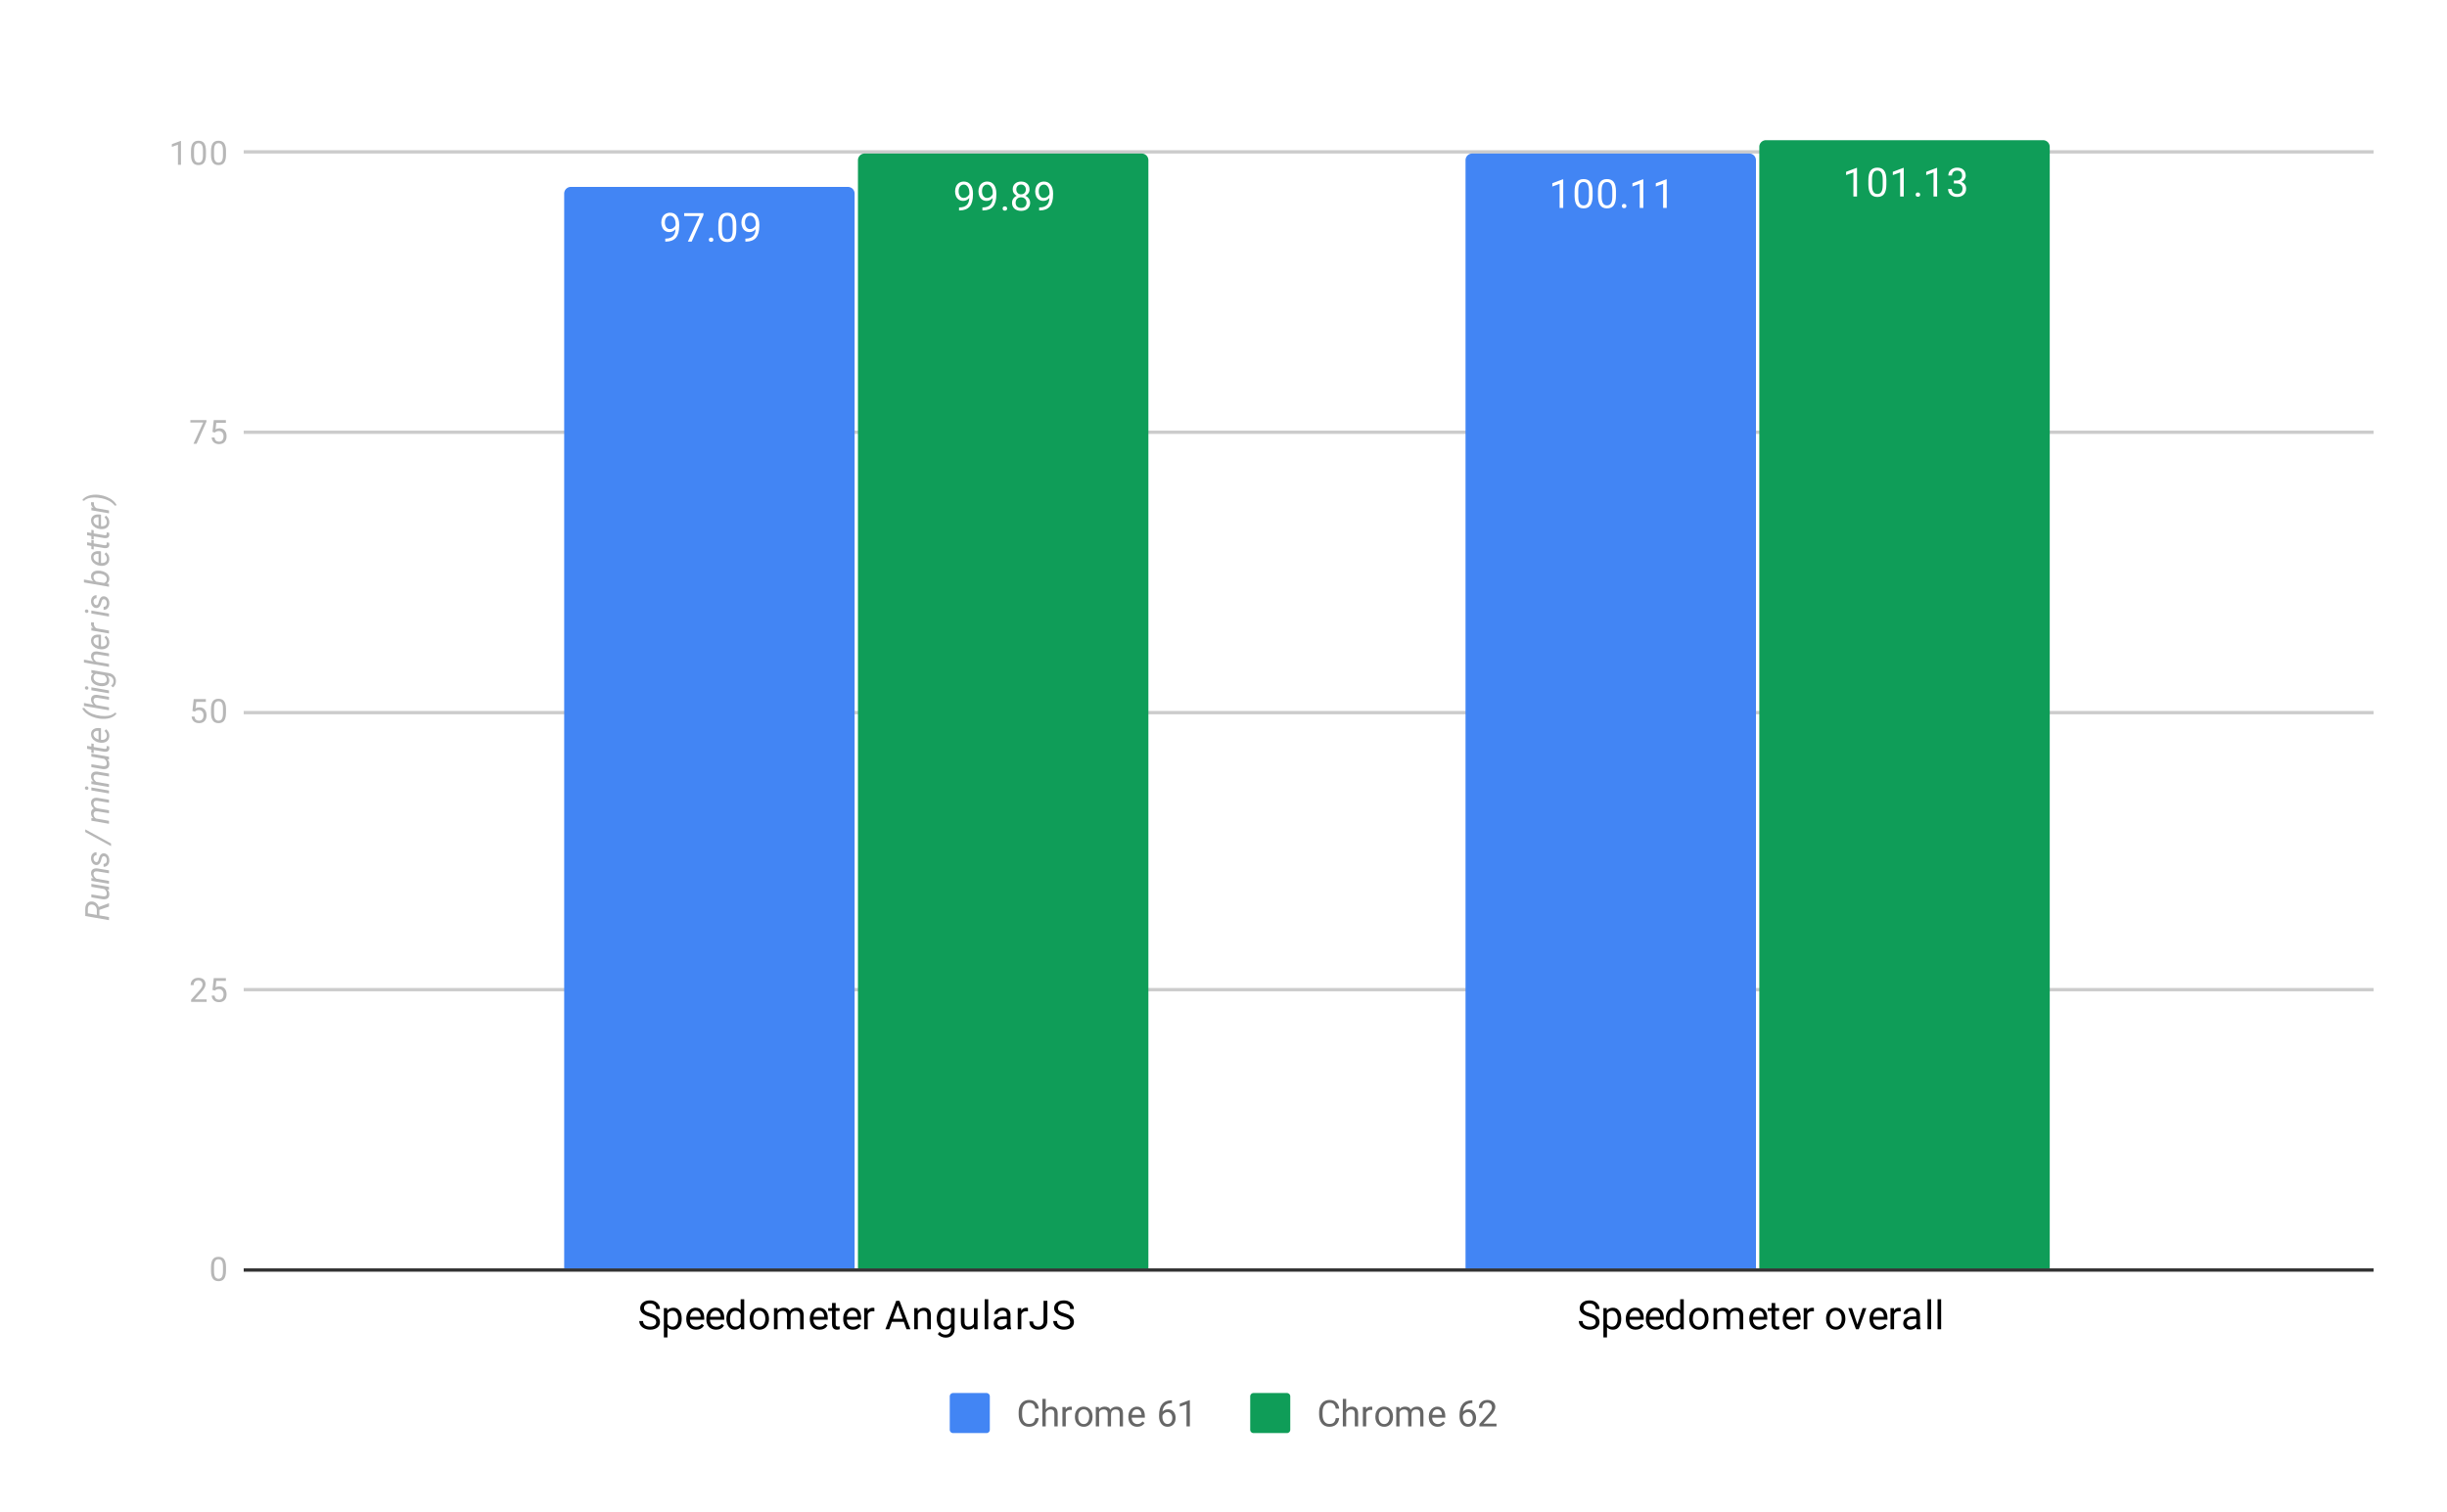 <svg fill="none" height="453" stroke-linecap="square" stroke-miterlimit="10" width="733" xmlns="http://www.w3.org/2000/svg" xmlns:xlink="http://www.w3.org/1999/xlink"><clipPath id="a"><path d="m73.65 29.15h636.7v351.1h-636.7z"/></clipPath><path d="m0 0h733v453h-733z" fill="#fff"/><path d="m73.5 380.5h637" stroke="#333" stroke-linecap="butt"/><path d="m73.5 296.5h637m-637-83h637m-637-84h637m-637-84h637" stroke="#ccc" stroke-linecap="butt"/><path clip-path="url(#a)" d="m256 380h-87v-322a2 2 0 0 1 2-2h83a2 2 0 0 1 2 2z"/><path clip-path="url(#a)" d="m256 380h-87v-322a2 2 0 0 1 2-2h83a2 2 0 0 1 2 2z" fill="#4285f4"/><path clip-path="url(#a)" d="m526 380h-87v-332a2 2 0 0 1 2-2h83a2 2 0 0 1 2 2z"/><path clip-path="url(#a)" d="m526 380h-87v-332a2 2 0 0 1 2-2h83a2 2 0 0 1 2 2z" fill="#4285f4"/><path clip-path="url(#a)" d="m344 380h-87v-332a2 2 0 0 1 2-2h83a2 2 0 0 1 2 2z"/><path clip-path="url(#a)" d="m344 380h-87v-332a2 2 0 0 1 2-2h83a2 2 0 0 1 2 2z" fill="#0f9d58"/><path clip-path="url(#a)" d="m614 380h-87v-336a2 2 0 0 1 2-2h83a2 2 0 0 1 2 2z"/><path clip-path="url(#a)" d="m614 380h-87v-336a2 2 0 0 1 2-2h83a2 2 0 0 1 2 2z" fill="#0f9d58"/><path d="m202.36 68.64q-.329.406-.813.656-.469.234-1.031.234-.735 0-1.282-.36-.547-.359-.843-1.015-.297-.672-.297-1.469 0-.843.312-1.531.328-.687.922-1.047.61-.375 1.406-.375 1.266 0 1.985.953.734.953.734 2.578v.313q0 2.5-.984 3.64-.985 1.141-2.969 1.172h-.219v-.906h.235q1.343-.031 2.062-.703.719-.672.781-2.14zm-1.673 0q.547 0 1-.329.47-.343.688-.828v-.437q0-1.063-.469-1.735-.469-.672-1.172-.672-.718 0-1.156.547-.422.547-.422 1.453 0 .875.406 1.438.422.562 1.125.562zm10.032-4.172-3.531 7.921h-1.141l3.516-7.64h-4.61v-.89h5.766zm1.625 7.359q0-.281.156-.469.172-.187.5-.187.344 0 .516.187.172.188.172.469 0 .266-.172.453-.172.172-.516.172-.328 0-.5-.172-.156-.187-.156-.453zm8.219-3.078q0 1.906-.657 2.844-.64.921-2.031.921-1.36 0-2.016-.906-.656-.906-.687-2.719v-1.437q0-1.89.64-2.797.657-.922 2.047-.922 1.375 0 2.032.89.656.876.672 2.72zm-1.094-1.485q0-1.375-.39-2-.376-.64-1.22-.64-.828 0-1.218.64-.375.625-.375 1.922v1.735q0 1.375.39 2.047.406.656 1.219.656.797 0 1.188-.625.39-.625.406-1.953zm6.89 1.375q-.328.407-.812.657-.469.234-1.031.234-.735 0-1.282-.36-.547-.359-.843-1.015-.297-.672-.297-1.469 0-.843.312-1.531.328-.687.922-1.047.61-.375 1.406-.375 1.266 0 1.985.953.734.953.734 2.578v.313q0 2.5-.984 3.64-.985 1.141-2.969 1.172h-.219v-.906h.235q1.343-.031 2.062-.703.719-.672.781-2.14zm-1.672 0q.547 0 1-.328.47-.343.688-.828v-.437q0-1.063-.469-1.735-.469-.672-1.172-.672-.718 0-1.156.547-.422.547-.422 1.453 0 .875.406 1.438.422.562 1.125.562z" stroke="#4285f4" stroke-linecap="round" stroke-linejoin="round" stroke-width="3"/><path d="m202.36 68.64q-.329.406-.813.656-.469.234-1.031.234-.735 0-1.282-.36-.547-.359-.843-1.015-.297-.672-.297-1.469 0-.843.312-1.531.328-.687.922-1.047.61-.375 1.406-.375 1.266 0 1.985.953.734.953.734 2.578v.313q0 2.5-.984 3.64-.985 1.141-2.969 1.172h-.219v-.906h.235q1.343-.031 2.062-.703.719-.672.781-2.14zm-1.673 0q.547 0 1-.329.47-.343.688-.828v-.437q0-1.063-.469-1.735-.469-.672-1.172-.672-.718 0-1.156.547-.422.547-.422 1.453 0 .875.406 1.438.422.562 1.125.562zm10.032-4.172-3.531 7.921h-1.141l3.516-7.64h-4.61v-.89h5.766zm1.625 7.359q0-.281.156-.469.172-.187.5-.187.344 0 .516.187.172.188.172.469 0 .266-.172.453-.172.172-.516.172-.328 0-.5-.172-.156-.187-.156-.453zm8.219-3.078q0 1.906-.657 2.844-.64.921-2.031.921-1.36 0-2.016-.906-.656-.906-.687-2.719v-1.437q0-1.89.64-2.797.657-.922 2.047-.922 1.375 0 2.032.89.656.876.672 2.72zm-1.094-1.485q0-1.375-.39-2-.376-.64-1.22-.64-.828 0-1.218.64-.375.625-.375 1.922v1.735q0 1.375.39 2.047.406.656 1.219.656.797 0 1.188-.625.39-.625.406-1.953zm6.89 1.375q-.328.407-.812.657-.469.234-1.031.234-.735 0-1.282-.36-.547-.359-.843-1.015-.297-.672-.297-1.469 0-.843.312-1.531.328-.687.922-1.047.61-.375 1.406-.375 1.266 0 1.985.953.734.953.734 2.578v.313q0 2.5-.984 3.64-.985 1.141-2.969 1.172h-.219v-.906h.235q1.343-.031 2.062-.703.719-.672.781-2.14zm-1.672 0q.547 0 1-.328.47-.343.688-.828v-.437q0-1.063-.469-1.735-.469-.672-1.172-.672-.718 0-1.156.547-.422.547-.422 1.453 0 .875.406 1.438.422.562 1.125.562z" fill="#fff"/><path d="m468.266 62.302h-1.079v-7.219l-2.187.797v-.984l3.11-1.172h.156zm8.796-3.64q0 1.906-.656 2.843-.64.922-2.031.922-1.36 0-2.016-.906-.656-.907-.687-2.72v-1.437q0-1.89.64-2.796.657-.922 2.047-.922 1.375 0 2.032.89.656.875.671 2.72v1.405zm-1.093-1.485q0-1.375-.39-2-.376-.64-1.22-.64-.828 0-1.218.64-.375.625-.375 1.922v1.734q0 1.375.39 2.047.406.656 1.219.656.797 0 1.188-.625.39-.625.406-1.953zm8.094 1.484q0 1.907-.657 2.844-.64.922-2.031.922-1.36 0-2.016-.906-.656-.907-.687-2.72v-1.437q0-1.89.64-2.796.657-.922 2.047-.922 1.375 0 2.032.89.656.875.671 2.72v1.405zm-1.094-1.484q0-1.375-.39-2-.376-.64-1.22-.64-.828 0-1.218.64-.375.625-.375 1.922v1.734q0 1.375.39 2.047.406.656 1.219.656.797 0 1.188-.625.39-.625.406-1.953zm2.875 4.562q0-.28.156-.468.172-.188.5-.188.344 0 .516.188.171.187.171.468 0 .266-.171.454-.172.171-.516.171-.328 0-.5-.171-.156-.188-.156-.454zm6.422.563h-1.079v-7.219l-2.187.797v-.984l3.11-1.172h.156zm7 0h-1.079v-7.219l-2.187.797v-.984l3.11-1.172h.156z" stroke="#4285f4" stroke-linecap="round" stroke-linejoin="round" stroke-width="3"/><path d="m468.266 62.302h-1.079v-7.219l-2.187.797v-.984l3.11-1.172h.156zm8.796-3.64q0 1.906-.656 2.843-.64.922-2.031.922-1.36 0-2.016-.906-.656-.907-.687-2.72v-1.437q0-1.89.64-2.796.657-.922 2.047-.922 1.375 0 2.032.89.656.875.671 2.72v1.405zm-1.093-1.485q0-1.375-.39-2-.376-.64-1.22-.64-.828 0-1.218.64-.375.625-.375 1.922v1.734q0 1.375.39 2.047.406.656 1.219.656.797 0 1.188-.625.39-.625.406-1.953zm8.094 1.484q0 1.907-.657 2.844-.64.922-2.031.922-1.36 0-2.016-.906-.656-.907-.687-2.72v-1.437q0-1.89.64-2.796.657-.922 2.047-.922 1.375 0 2.032.89.656.875.671 2.72v1.405zm-1.094-1.484q0-1.375-.39-2-.376-.64-1.22-.64-.828 0-1.218.64-.375.625-.375 1.922v1.734q0 1.375.39 2.047.406.656 1.219.656.797 0 1.188-.625.39-.625.406-1.953zm2.875 4.562q0-.28.156-.468.172-.188.5-.188.344 0 .516.188.171.187.171.468 0 .266-.171.454-.172.171-.516.171-.328 0-.5-.171-.156-.188-.156-.454zm6.422.563h-1.079v-7.219l-2.187.797v-.984l3.11-1.172h.156zm7 0h-1.079v-7.219l-2.187.797v-.984l3.11-1.172h.156z" fill="#fff"/><path d="m290.36 59.298q-.329.406-.813.656-.469.235-1.031.235-.735 0-1.282-.36-.546-.359-.843-1.015-.297-.672-.297-1.469 0-.844.312-1.531.328-.688.922-1.047.61-.375 1.406-.375 1.266 0 1.985.953.734.953.734 2.578v.313q0 2.5-.984 3.64-.985 1.141-2.969 1.172h-.219v-.906h.235q1.343-.031 2.062-.703.719-.672.781-2.14zm-1.673 0q.547 0 1-.328.47-.344.688-.828v-.438q0-1.062-.469-1.734-.469-.672-1.172-.672-.718 0-1.156.547-.422.547-.422 1.453 0 .875.406 1.438.422.562 1.125.562zm8.672 0q-.328.406-.812.656-.469.235-1.031.235-.735 0-1.282-.36-.546-.359-.843-1.015-.297-.672-.297-1.469 0-.844.312-1.531.328-.688.922-1.047.61-.375 1.406-.375 1.266 0 1.985.953.734.953.734 2.578v.313q0 2.5-.984 3.64-.985 1.141-2.969 1.172h-.219v-.906h.235q1.343-.031 2.062-.703.719-.672.781-2.14zm-1.671 0q.546 0 1-.328.468-.344.687-.828v-.438q0-1.062-.469-1.734-.469-.672-1.172-.672-.718 0-1.156.547-.422.547-.422 1.453 0 .875.406 1.438.422.562 1.125.562zm4.656 3.188q0-.282.156-.469.172-.188.5-.188.344 0 .516.188.171.187.171.469 0 .265-.171.453-.172.172-.516.172-.328 0-.5-.172-.156-.188-.156-.453zm8.047-5.75q0 .64-.344 1.14-.344.5-.906.782.656.28 1.046.843.391.547.391 1.25 0 1.094-.75 1.766-.734.656-1.953.656-1.234 0-1.984-.656-.735-.672-.735-1.766 0-.703.375-1.25.375-.562 1.047-.843-.562-.282-.89-.782-.329-.5-.329-1.14 0-1.078.688-1.703.687-.641 1.828-.641 1.125 0 1.813.64.703.626.703 1.704zm-.891 3.984q0-.719-.453-1.156-.453-.453-1.188-.453-.734 0-1.187.453-.438.437-.438 1.172 0 .718.438 1.14.437.407 1.203.407.75 0 1.188-.422.437-.422.437-1.14zm-1.625-5.437q-.64 0-1.047.406-.39.39-.39 1.078 0 .64.39 1.047.39.406 1.031.406.657 0 1.047-.406.39-.406.39-1.047 0-.656-.405-1.063-.407-.421-1.016-.421zm8.484 4.015q-.328.406-.812.656-.469.235-1.031.235-.735 0-1.282-.36-.546-.359-.843-1.015-.297-.672-.297-1.469 0-.844.312-1.531.328-.688.922-1.047.61-.375 1.406-.375 1.266 0 1.985.953.734.953.734 2.578v.313q0 2.5-.984 3.64-.985 1.141-2.969 1.172h-.219v-.906h.235q1.343-.031 2.062-.703.719-.672.781-2.14zm-1.671 0q.546 0 1-.328.468-.344.687-.828v-.438q0-1.062-.469-1.734-.469-.672-1.172-.672-.718 0-1.156.547-.422.547-.422 1.453 0 .875.406 1.438.422.562 1.125.562z" stroke="#0f9d58" stroke-linecap="round" stroke-linejoin="round" stroke-width="3"/><path d="m290.36 59.298q-.329.406-.813.656-.469.235-1.031.235-.735 0-1.282-.36-.546-.359-.843-1.015-.297-.672-.297-1.469 0-.844.312-1.531.328-.688.922-1.047.61-.375 1.406-.375 1.266 0 1.985.953.734.953.734 2.578v.313q0 2.5-.984 3.64-.985 1.141-2.969 1.172h-.219v-.906h.235q1.343-.031 2.062-.703.719-.672.781-2.14zm-1.673 0q.547 0 1-.328.47-.344.688-.828v-.438q0-1.062-.469-1.734-.469-.672-1.172-.672-.718 0-1.156.547-.422.547-.422 1.453 0 .875.406 1.438.422.562 1.125.562zm8.672 0q-.328.406-.812.656-.469.235-1.031.235-.735 0-1.282-.36-.546-.359-.843-1.015-.297-.672-.297-1.469 0-.844.312-1.531.328-.688.922-1.047.61-.375 1.406-.375 1.266 0 1.985.953.734.953.734 2.578v.313q0 2.5-.984 3.64-.985 1.141-2.969 1.172h-.219v-.906h.235q1.343-.031 2.062-.703.719-.672.781-2.14zm-1.671 0q.546 0 1-.328.468-.344.687-.828v-.438q0-1.062-.469-1.734-.469-.672-1.172-.672-.718 0-1.156.547-.422.547-.422 1.453 0 .875.406 1.438.422.562 1.125.562zm4.656 3.188q0-.282.156-.469.172-.188.5-.188.344 0 .516.188.171.187.171.469 0 .265-.171.453-.172.172-.516.172-.328 0-.5-.172-.156-.188-.156-.453zm8.047-5.75q0 .64-.344 1.14-.344.5-.906.782.656.28 1.046.843.391.547.391 1.25 0 1.094-.75 1.766-.734.656-1.953.656-1.234 0-1.984-.656-.735-.672-.735-1.766 0-.703.375-1.25.375-.562 1.047-.843-.562-.282-.89-.782-.329-.5-.329-1.14 0-1.078.688-1.703.687-.641 1.828-.641 1.125 0 1.813.64.703.626.703 1.704zm-.891 3.984q0-.719-.453-1.156-.453-.453-1.188-.453-.734 0-1.187.453-.438.437-.438 1.172 0 .718.438 1.14.437.407 1.203.407.75 0 1.188-.422.437-.422.437-1.14zm-1.625-5.437q-.64 0-1.047.406-.39.39-.39 1.078 0 .64.39 1.047.39.406 1.031.406.657 0 1.047-.406.39-.406.39-1.047 0-.656-.405-1.063-.407-.421-1.016-.421zm8.484 4.015q-.328.406-.812.656-.469.235-1.031.235-.735 0-1.282-.36-.546-.359-.843-1.015-.297-.672-.297-1.469 0-.844.312-1.531.328-.688.922-1.047.61-.375 1.406-.375 1.266 0 1.985.953.734.953.734 2.578v.313q0 2.5-.984 3.64-.985 1.141-2.969 1.172h-.219v-.906h.235q1.343-.031 2.062-.703.719-.672.781-2.14zm-1.671 0q.546 0 1-.328.468-.344.687-.828v-.438q0-1.062-.469-1.734-.469-.672-1.172-.672-.718 0-1.156.547-.422.547-.422 1.453 0 .875.406 1.438.422.562 1.125.562z" fill="#fff"/><path d="m556.266 58.88h-1.078v-7.22l-2.188.798v-.985l3.11-1.171h.156zm8.797-3.641q0 1.906-.657 2.844-.64.922-2.031.922-1.36 0-2.016-.907-.656-.906-.687-2.718v-1.438q0-1.89.64-2.797.657-.922 2.047-.922 1.375 0 2.032.891.656.875.672 2.719zm-1.094-1.484q0-1.375-.39-2-.376-.641-1.22-.641-.828 0-1.218.64-.375.626-.375 1.923v1.734q0 1.375.39 2.047.407.656 1.219.656.797 0 1.188-.625.39-.625.406-1.953zm6.297 5.125h-1.078v-7.22l-2.188.798v-.985l3.11-1.171h.156zm3.578-.563q0-.281.156-.469.172-.187.5-.187.344 0 .516.187.172.188.172.47 0 .265-.172.452-.172.172-.516.172-.328 0-.5-.172-.156-.187-.156-.453zm6.422.563h-1.078v-7.22l-2.188.798v-.985l3.11-1.171h.156zm5.015-4.797h.813q.781-.016 1.218-.406.438-.391.438-1.063 0-1.5-1.5-1.5-.703 0-1.125.406-.406.407-.406 1.063h-1.094q0-1.016.734-1.688.75-.672 1.891-.672 1.203 0 1.89.641.688.64.688 1.781 0 .563-.36 1.078-.359.516-.984.782.703.218 1.078.734.391.516.391 1.266 0 1.14-.75 1.828-.75.672-1.953.672-1.188 0-1.953-.657-.75-.656-.75-1.718h1.094q0 .672.437 1.078.438.406 1.188.406.78 0 1.187-.406.422-.422.422-1.188 0-.734-.453-1.125-.453-.406-1.328-.422h-.813z" stroke="#0f9d58" stroke-linecap="round" stroke-linejoin="round" stroke-width="3"/><path d="m556.266 58.88h-1.078v-7.22l-2.188.798v-.985l3.11-1.171h.156zm8.797-3.641q0 1.906-.657 2.844-.64.922-2.031.922-1.36 0-2.016-.907-.656-.906-.687-2.718v-1.438q0-1.89.64-2.797.657-.922 2.047-.922 1.375 0 2.032.891.656.875.672 2.719zm-1.094-1.484q0-1.375-.39-2-.376-.641-1.22-.641-.828 0-1.218.64-.375.626-.375 1.923v1.734q0 1.375.39 2.047.407.656 1.219.656.797 0 1.188-.625.39-.625.406-1.953zm6.297 5.125h-1.078v-7.22l-2.188.798v-.985l3.11-1.171h.156zm3.578-.563q0-.281.156-.469.172-.187.5-.187.344 0 .516.187.172.188.172.47 0 .265-.172.452-.172.172-.516.172-.328 0-.5-.172-.156-.187-.156-.453zm6.422.563h-1.078v-7.22l-2.188.798v-.985l3.11-1.171h.156zm5.015-4.797h.813q.781-.016 1.218-.406.438-.391.438-1.063 0-1.5-1.5-1.5-.703 0-1.125.406-.406.407-.406 1.063h-1.094q0-1.016.734-1.688.75-.672 1.891-.672 1.203 0 1.89.641.688.64.688 1.781 0 .563-.36 1.078-.359.516-.984.782.703.218 1.078.734.391.516.391 1.266 0 1.14-.75 1.828-.75.672-1.953.672-1.188 0-1.953-.657-.75-.656-.75-1.718h1.094q0 .672.437 1.078.438.406 1.188.406.78 0 1.187-.406.422-.422.422-1.188 0-.734-.453-1.125-.453-.406-1.328-.422h-.813z" fill="#fff"/><path d="m29.775 272.606v1.64l2.875.5v.923l-7.11-1.235v-2.14q.016-1.125.579-1.703.547-.594 1.515-.5.672.062 1.188.5.5.421.765 1.14l3-1.11.063.017v.968zm-.766 1.5v-1.344q0-.703-.375-1.187-.375-.484-1-.563-.609-.078-.953.25-.344.313-.36.97l-.015 1.405 2.703.47zm3.125-7.656q.641.61.61 1.578-.016.75-.532 1.125-.53.36-1.437.266l-3.406-.578v-.875l3.422.562q.218.031.421.016.36-.031.563-.203.188-.188.203-.532.031-.937-.766-1.453l-3.843-.672v-.875l5.281.907v.843zm-4.765-3.406.656.125q-.781-.703-.75-1.625.016-.735.516-1.094.5-.36 1.39-.266l3.469.578v.875l-3.484-.578q-.235-.03-.438 0-.687.078-.703.797-.016.797.86 1.406l3.765.657v.875l-5.281-.906zm3.843-6.516q-.546-.078-.765.594l-.266.922q-.406 1.156-1.328 1.125-.703-.031-1.14-.625-.454-.61-.438-1.438 0-.797.469-1.297.453-.5 1.187-.484l-.015.89q-.391-.015-.641.25-.25.25-.266.688 0 .453.235.781.218.313.578.36.453.062.656-.563l.125-.437q.234-.906.61-1.281.374-.391.937-.36.5.031.86.328.359.281.562.781.187.485.172 1.032 0 .844-.485 1.39-.484.547-1.234.516v-.875q.438 0 .719-.281.265-.281.265-.781 0-.485-.203-.829-.219-.359-.594-.406zm2.047-3.828v.797l-7.718-4.219v-.797zm-5.89-7.64.578.109q-.703-.672-.672-1.61 0-.5.219-.843.218-.36.625-.485-.875-.75-.844-1.75.016-.797.531-1.172.5-.375 1.375-.28l3.469.577v.89l-3.484-.577q-.25-.032-.47 0-.655.093-.671.86-.016.483.297.89.312.39.812.5l3.516.593v.891l-3.484-.578q-.532-.078-.829.156-.296.235-.296.703-.032.828.75 1.313l3.859.672v.89l-5.281-.922v-.828zm5.281-8.22v.876l-5.281-.907v-.89l5.281.922zm-7.219-.734q0-.219.14-.36.141-.155.376-.155.234 0 .39.156.141.14.157.375 0 .219-.14.375-.142.14-.376.14-.234-.015-.375-.156-.156-.14-.172-.375zm1.938-2.062.656.125q-.781-.703-.75-1.625.016-.735.516-1.094.5-.36 1.39-.266l3.469.578v.875l-3.484-.578q-.235-.03-.438 0-.687.078-.703.797-.016.797.86 1.406l3.765.657v.875l-5.281-.907zm4.765-6.594q.641.61.61 1.578-.016.75-.532 1.125-.53.36-1.437.266l-3.406-.578v-.875l3.422.562q.218.031.421.016.36-.032.563-.203.188-.188.203-.532.031-.937-.766-1.453l-3.843-.672v-.875l5.281.907v.843zm-6.047-3.984 1.282.218v-.953l.703.125v.953l3.281.547q.125.016.234 0 .375-.031.375-.406 0-.156-.046-.438l.734.079q.094.312.094.64-.016.531-.39.797-.376.25-1.017.203l-3.265-.547v.938l-.703-.125v-.922l-1.282-.234zm6.657-2.954q-.016.985-.719 1.547-.719.547-1.813.47l-.218-.032q-.782-.078-1.422-.453-.656-.39-.985-.938-.328-.562-.312-1.203.016-.812.547-1.266.515-.468 1.406-.515.313-.016.64.015l.391.063v3.453q.72.078 1.235-.234.5-.328.515-.985.016-.78-.703-1.437l.438-.516q.468.344.75.875.265.516.25 1.156zm-4.735-.562q-.015.547.375.953.375.406 1.141.656v-2.578l-.078-.015q-.61-.079-1.016.203-.406.265-.422.781zm1.782-4.656q-1.141-.157-2.204-.594-1.078-.438-1.828-1.063-.75-.64-1.14-1.421l.61-.141q.577.781 1.5 1.328.905.547 2.187.844 1.265.297 2.484.281 1.016 0 1.781-.25.766-.266 1.219-.766l.547.22q-.563.827-1.672 1.265-1.11.422-2.547.375-.469 0-.89-.063zm-1.782-4.14q-.75-.704-.734-1.61.016-.735.516-1.094.5-.36 1.39-.266l3.469.578v.875l-3.484-.578q-.235-.03-.438 0-.687.078-.703.797-.016.813.86 1.406l3.765.657v.875l-7.5-1.297v-.89l2.86.546zm4.641-4.313v.875l-5.281-.907v-.89zm-7.219-.735q0-.219.14-.36.141-.155.376-.155.234 0 .39.156.141.14.157.375 0 .219-.14.375-.142.14-.376.14-.234-.015-.375-.156-.156-.14-.172-.375zm4.563-.562q-.86-.125-1.5-.469t-.938-.844q-.312-.515-.297-1.11.032-.905.703-1.374l-.593-.188v-.812l5.172.89q1.015.141 1.609.829.61.671.578 1.656 0 .547-.25 1.047-.234.484-.672.765l-.531-.5q.703-.484.719-1.265.031-.64-.344-1.078-.375-.438-1.063-.579l-.468-.093q.656.64.625 1.515-.016.485-.266.86-.25.36-.719.562-.484.188-1.062.219-.297 0-.703-.031zm.5-.86q.703.016 1.093-.234.375-.266.391-.781.031-.797-.766-1.36l-2.437-.422q-.719.297-.75 1.063-.016.719.594 1.188.61.453 1.64.53zm-2.485-6.53q-.75-.704-.734-1.61.016-.735.516-1.094.5-.36 1.39-.266l3.469.578v.875l-3.484-.578q-.235-.03-.438 0-.687.078-.703.797-.016.813.86 1.406l3.765.657v.875l-7.5-1.297v-.89l2.86.546zm4.735-5.642q-.016.985-.719 1.547-.719.547-1.813.47l-.218-.032q-.782-.078-1.422-.453-.656-.39-.985-.938-.328-.562-.312-1.203.016-.812.547-1.266.515-.468 1.406-.515.313-.016.64.015l.391.063v3.453q.72.078 1.235-.234.5-.328.515-.985.016-.78-.703-1.437l.438-.516q.468.344.75.875.265.516.25 1.156zm-4.735-.562q-.015.547.375.953.375.406 1.141.656v-2.578l-.078-.015q-.61-.079-1.016.203-.406.265-.422.781zm.157-5.438-.032.422q0 .844.766 1.328l3.75.657v.875l-5.281-.907v-.859l.61.125q-.735-.562-.72-1.312 0-.172.078-.422zm4.484-2.671v.875l-5.281-.907v-.89zm-7.219-.735q0-.219.14-.36.141-.155.376-.155.234 0 .39.156.141.14.157.375 0 .219-.14.375-.142.14-.376.14-.234-.015-.375-.156-.156-.14-.172-.375zm5.781-3.578q-.546-.078-.765.594l-.266.922q-.406 1.156-1.328 1.125-.703-.032-1.14-.625-.454-.61-.438-1.438 0-.797.469-1.297.453-.5 1.187-.484l-.015.89q-.391-.015-.641.25-.25.25-.266.688 0 .453.235.781.218.313.578.36.453.062.656-.563l.125-.437q.234-.907.61-1.282.374-.39.937-.359.5.031.86.328.359.281.562.781.187.485.172 1.032 0 .843-.485 1.39-.484.547-1.234.516v-.875q.438 0 .719-.281.265-.282.265-.782 0-.484-.203-.828-.219-.359-.594-.406zm-1.187-8.531q.813.11 1.469.453.64.344.968.844.313.484.297 1.093-.03.954-.718 1.422l.609.172v.813l-7.5-1.297v-.89l2.797.53q-.703-.625-.672-1.53.016-.766.563-1.188.53-.438 1.484-.453.312 0 .61.03h.093zm-.5.844q-.719-.016-1.094.25-.375.25-.406.765-.016.828.828 1.406l2.313.391q.796-.297.812-1.094.031-.53-.297-.906-.328-.39-.906-.594-.594-.203-1.25-.218zm3.219-4.329q-.016.985-.719 1.547-.719.547-1.813.47l-.218-.032q-.782-.078-1.422-.453-.656-.39-.985-.938-.328-.562-.312-1.203.016-.812.547-1.266.515-.468 1.406-.515.313-.016.64.015l.391.063v3.453q.72.078 1.235-.234.5-.328.515-.985.016-.78-.703-1.437l.438-.516q.468.344.75.875.265.516.25 1.156zm-4.735-.562q-.015.547.375.953.375.406 1.141.656v-2.578l-.078-.015q-.61-.079-1.016.203-.406.265-.422.781zm-1.922-4.484 1.282.218v-.953l.703.125v.953l3.281.547q.125.016.234 0 .375-.031.375-.406 0-.156-.046-.438l.734.079q.094.312.094.64-.016.531-.39.797-.376.25-1.017.203l-3.265-.547v.938l-.703-.125v-.922l-1.282-.234zm0-3 1.282.218v-.953l.703.125v.953l3.281.547q.125.016.234 0 .375-.031.375-.406 0-.156-.046-.438l.734.079q.094.312.094.64-.016.531-.39.797-.376.25-1.017.203l-3.265-.547v.938l-.703-.125v-.922l-1.282-.234zm6.657-2.954q-.016.985-.719 1.547-.719.547-1.813.47l-.218-.032q-.782-.078-1.422-.453-.656-.39-.985-.938-.328-.562-.312-1.203.016-.812.547-1.266.515-.468 1.406-.515.313-.016.64.015l.391.063v3.453q.72.078 1.235-.234.5-.328.515-.985.016-.78-.703-1.437l.438-.516q.468.344.75.875.265.516.25 1.156zm-4.735-.562q-.015.547.375.953.375.406 1.141.656v-2.578l-.078-.015q-.61-.079-1.016.203-.406.265-.422.781zm.157-5.438-.032.422q0 .844.766 1.328l3.75.657v.875l-5.281-.907v-.859l.61.125q-.735-.562-.72-1.312 0-.172.078-.422zm1.625-2.234q1.187.172 2.25.625 1.062.438 1.797 1.078.734.625 1.109 1.39l-.563.126q-1.25-1.672-4.047-2.235-1.125-.218-2.156-.218-2.094.031-3 1.015l-.547-.218q.375-.547 1.016-.922.625-.39 1.469-.563.828-.187 1.734-.156.469.016.89.062zm37.906 232.441q0 1.578-.547 2.36-.531.765-1.688.765-1.14 0-1.687-.75-.547-.75-.563-2.25v-1.203q0-1.579.532-2.329.547-.765 1.703-.765 1.156 0 1.687.734.547.735.563 2.266zm-.906-1.235q0-1.156-.328-1.671-.313-.532-1.016-.532-.688 0-1.016.531-.312.516-.312 1.594v1.453q0 1.157.328 1.704.344.546 1.016.546.671 0 .984-.515.328-.516.344-1.625zm-4.891-79.329h-4.656v-.656l2.453-2.735q.547-.61.75-1 .219-.39.219-.812 0-.547-.344-.907-.328-.359-.89-.359-.673 0-1.048.39-.375.376-.375 1.063h-.906q0-.984.625-1.578.64-.61 1.703-.61.985 0 1.563.516t.578 1.39q0 1.048-1.344 2.5l-1.89 2.063h3.562zm1.75-3.563.375-3.547h3.64v.828h-2.874l-.22 1.938q.517-.297 1.188-.297.97 0 1.532.64.578.641.578 1.735t-.594 1.734q-.594.625-1.656.625-.938 0-1.547-.515-.594-.531-.672-1.453h.86q.078.61.421.922.36.312.938.312.625 0 .984-.422.36-.437.36-1.187 0-.719-.391-1.14-.375-.438-1.031-.438-.578 0-.922.25l-.235.203zm-6-83.595.375-3.547h3.64v.828h-2.874l-.22 1.938q.517-.297 1.188-.297.97 0 1.532.64.578.641.578 1.735t-.594 1.734q-.594.625-1.656.625-.938 0-1.547-.515-.594-.532-.672-1.453h.86q.078.609.421.921.36.313.938.313.625 0 .984-.422.36-.437.36-1.187 0-.72-.391-1.141-.375-.438-1.031-.438-.578 0-.922.25l-.235.204zm10.047.531q0 1.578-.547 2.36-.531.765-1.688.765-1.14 0-1.687-.75-.547-.75-.563-2.25v-1.203q0-1.578.532-2.328.547-.766 1.703-.766 1.156 0 1.687.735.547.734.563 2.265zm-.906-1.234q0-1.156-.328-1.672-.313-.531-1.016-.531-.688 0-1.016.531-.312.516-.312 1.594v1.453q0 1.156.328 1.703.344.547 1.016.547.671 0 .984-.516.328-.515.344-1.625zm-4.954-85.939-2.953 6.61h-.937l2.922-6.376h-3.844v-.734h4.813v.5zm1.813 3.047.375-3.547h3.64v.828h-2.874l-.22 1.938q.517-.297 1.188-.297.97 0 1.532.64.578.64.578 1.735 0 1.093-.594 1.734-.594.625-1.656.625-.938 0-1.547-.516-.594-.53-.672-1.453h.86q.078.61.421.922.36.313.938.313.625 0 .984-.422.36-.438.36-1.188 0-.718-.391-1.14-.375-.438-1.031-.438-.578 0-.922.25l-.235.203zm-9.438-80.032h-.906v-6.017l-1.828.657v-.813l2.594-.969h.14v7.141zm7.485-3.032q0 1.578-.547 2.36-.531.765-1.688.765-1.14 0-1.687-.75-.547-.75-.563-2.25v-1.203q0-1.578.532-2.328.547-.766 1.703-.766 1.156 0 1.687.734.547.735.563 2.266zm-.906-1.235q0-1.156-.328-1.671-.313-.532-1.016-.532-.688 0-1.016.532-.312.515-.312 1.593v1.453q0 1.157.328 1.704.344.546 1.015.546.672 0 .985-.515.328-.516.344-1.625zm6.906 1.235q0 1.578-.547 2.36-.531.765-1.688.765-1.14 0-1.687-.75-.547-.75-.563-2.25v-1.203q0-1.578.532-2.328.547-.766 1.703-.766 1.156 0 1.687.734.547.735.563 2.266zm-.906-1.235q0-1.156-.328-1.671-.313-.532-1.016-.532-.688 0-1.016.532-.312.515-.312 1.593v1.453q0 1.157.328 1.704.344.546 1.016.546.671 0 .984-.515.328-.516.344-1.625z" fill="#b7b7b7"/><path d="m194.532 394.453q-1.438-.422-2.11-1.031-.656-.61-.656-1.5 0-1 .797-1.656.813-.672 2.11-.672.875 0 1.562.344.688.343 1.063.937.39.594.39 1.313h-1.14q0-.782-.5-1.22-.485-.437-1.375-.437-.829 0-1.297.375-.47.36-.47 1 0 .531.438.89.454.36 1.516.657 1.063.297 1.656.656.61.36.89.844.298.485.298 1.125 0 1.047-.813 1.672-.812.625-2.156.625-.89 0-1.656-.344-.75-.344-1.172-.922-.406-.593-.406-1.328h1.125q0 .766.578 1.219.578.453 1.531.453.89 0 1.36-.36.468-.374.468-1 0-.624-.437-.968-.438-.344-1.594-.672zm9.672.703q0 1.438-.656 2.328-.657.891-1.797.891-1.157 0-1.813-.734v3.046h-1.078v-8.78h.984l.047.702q.672-.812 1.844-.812 1.14 0 1.797.86.672.859.672 2.39v.11zm-1.078-.125q0-1.078-.47-1.687-.452-.625-1.25-.625-.983 0-1.468.86v3.03q.485.875 1.485.875.78 0 1.234-.609.469-.625.469-1.844zm5.359 3.344q-1.297 0-2.11-.844-.796-.86-.796-2.281v-.188q0-.953.36-1.687.359-.75 1-1.156.655-.422 1.405-.422 1.235 0 1.922.812.688.813.688 2.329v.453h-4.297q.031.937.547 1.515.531.578 1.344.578.562 0 .953-.234.406-.234.718-.625l.657.516q-.797 1.234-2.391 1.234zm-.14-5.688q-.657 0-1.11.485-.437.469-.531 1.328h3.172v-.078q-.047-.828-.453-1.281-.391-.454-1.079-.454zm6.14 5.688q-1.297 0-2.11-.844-.796-.86-.796-2.281v-.188q0-.953.36-1.687.359-.75 1-1.156.655-.422 1.405-.422 1.235 0 1.922.812.688.813.688 2.329v.453h-4.297q.031.937.547 1.515.531.578 1.344.578.562 0 .953-.234.406-.234.718-.625l.657.516q-.797 1.234-2.391 1.234zm-.14-5.688q-.657 0-1.11.485-.437.469-.531 1.328h3.172v-.078q-.047-.828-.453-1.281-.391-.454-1.079-.454zm3.25 2.344q0-1.469.687-2.344.687-.89 1.812-.89 1.11 0 1.766.75v-3.297h1.078v9h-1l-.047-.688q-.656.813-1.812.813-1.094 0-1.797-.906-.688-.906-.688-2.36v-.078zm1.078.125q0 1.078.437 1.688.453.61 1.234.61 1.032 0 1.516-.938v-2.907q-.484-.89-1.5-.89-.797 0-1.25.61-.437.608-.437 1.827zm5.89-.14q0-.922.36-1.672.375-.75 1.03-1.14.657-.407 1.485-.407 1.297 0 2.094.89.812.891.812 2.391v.078q0 .922-.359 1.656-.36.735-1.016 1.157-.656.406-1.515.406-1.281 0-2.094-.89-.797-.907-.797-2.391zm1.094.14q0 1.047.484 1.688.5.64 1.313.64.828 0 1.312-.64.485-.656.485-1.828 0-1.032-.5-1.672-.485-.656-1.313-.656-.797 0-1.297.64-.484.625-.484 1.828zm7.219-3.25.03.703q.688-.812 1.876-.812 1.328 0 1.812 1.015.313-.453.813-.734.516-.281 1.203-.281 2.094 0 2.125 2.203v4.25h-1.078v-4.188q0-.671-.313-1-.312-.343-1.046-.343-.61 0-1.016.36-.39.358-.453.968v4.203h-1.078v-4.156q0-1.375-1.36-1.375-1.062 0-1.453.906v4.625h-1.094v-6.344zm12.609 6.469q-1.297 0-2.11-.844-.796-.86-.796-2.281v-.188q0-.953.36-1.687.359-.75 1-1.156.655-.422 1.405-.422 1.235 0 1.922.812.688.813.688 2.329v.453h-4.297q.031.937.547 1.515.531.578 1.344.578.562 0 .953-.234.406-.234.718-.625l.657.516q-.797 1.234-2.391 1.234zm-.14-5.688q-.657 0-1.11.485-.437.469-.531 1.328h3.172v-.078q-.047-.828-.453-1.281-.391-.454-1.079-.454zm4.984-2.312v1.531h1.172v.844h-1.172v3.922q0 .39.156.578.156.188.531.188.188 0 .516-.063v.875q-.422.125-.828.125-.719 0-1.094-.438-.375-.453-.375-1.265v-3.922h-1.156v-.844h1.156v-1.531zm5.156 8q-1.297 0-2.11-.844-.796-.86-.796-2.281v-.188q0-.953.36-1.687.359-.75 1-1.156.655-.422 1.405-.422 1.235 0 1.922.812.688.813.688 2.329v.453h-4.297q.031.937.547 1.515.531.578 1.344.578.562 0 .953-.234.406-.234.718-.625l.657.516q-.797 1.234-2.39 1.234zm-.14-5.688q-.657 0-1.11.485-.437.469-.531 1.328h3.172v-.078q-.047-.828-.453-1.281-.391-.454-1.079-.454zm6.578.188q-.25-.031-.532-.031-1.078 0-1.453.906v4.5h-1.078v-6.344h1.047l.016.735q.53-.844 1.515-.844.313 0 .485.078zm8.812 3.14h-3.578l-.797 2.235h-1.156l3.25-8.531h.984l3.266 8.531h-1.156l-.813-2.234zm-3.234-.921h2.906l-1.453-3.985zm7.375-3.188.03.797q.735-.906 1.907-.906 2.016 0 2.031 2.265v4.188h-1.093v-4.203q0-.672-.313-1-.297-.328-.953-.328-.531 0-.937.281-.391.281-.61.734v4.516h-1.078v-6.344zm5.718 3.125q0-1.484.688-2.36.687-.874 1.812-.874 1.157 0 1.813.812l.047-.703h1v6.188q0 1.234-.735 1.937-.734.719-1.953.719-.687 0-1.343-.297-.657-.297-1-.797l.562-.656q.688.86 1.703.86.781 0 1.219-.454.453-.437.453-1.25v-.547q-.656.766-1.781.766-1.11 0-1.797-.89-.688-.907-.688-2.454zm1.094.125q0 1.063.438 1.688.437.61 1.234.61 1.016 0 1.5-.938v-2.891q-.5-.906-1.5-.906-.781 0-1.234.61-.438.608-.438 1.827zm10.078 2.469q-.625.75-1.86.75-1.015 0-1.546-.594-.531-.594-.531-1.75v-4.125h1.078v4.094q0 1.453 1.172 1.453 1.25 0 1.656-.937v-4.61h1.094v6.344h-1.031zm4.266.625h-1.078v-9h1.078zm5.734 0q-.093-.188-.156-.672-.75.797-1.797.797-.937 0-1.547-.531-.593-.531-.593-1.36 0-.984.75-1.53.75-.548 2.125-.548h1.046v-.5q0-.562-.343-.89-.328-.344-1-.344-.578 0-.97.297-.39.281-.39.703h-1.093q0-.485.328-.922.343-.438.922-.688.578-.265 1.265-.265 1.11 0 1.719.547.625.547.656 1.5v2.922q0 .875.219 1.39v.094h-1.14zm-1.797-.828q.516 0 .97-.266.452-.265.655-.687v-1.297h-.843q-2 0-2 1.172 0 .5.343.797.344.28.875.28zm7.954-4.547q-.25-.031-.532-.031-1.078 0-1.453.906v4.5h-1.078v-6.344h1.047l.016.735q.53-.844 1.515-.844.313 0 .485.078zm4.671-3.156h1.141v6.047q0 1.218-.75 1.921-.734.688-1.953.688-1.266 0-1.984-.656-.704-.656-.704-1.828h1.125q0 .734.391 1.156.406.406 1.172.406.703 0 1.125-.437.437-.454.437-1.235zm5.938 4.734q-1.438-.422-2.11-1.031-.656-.61-.656-1.5 0-1 .797-1.656.813-.672 2.11-.672.875 0 1.562.344.688.343 1.063.937.39.594.39 1.313h-1.14q0-.782-.5-1.22-.485-.437-1.375-.437-.829 0-1.297.375-.47.36-.47 1 0 .531.438.89.454.36 1.516.657 1.063.297 1.656.656.61.36.89.844.298.485.298 1.125 0 1.047-.813 1.672-.812.625-2.156.625-.89 0-1.656-.344-.75-.344-1.172-.922-.406-.593-.406-1.328h1.125q0 .766.578 1.219.578.453 1.531.453.89 0 1.36-.36.468-.374.468-1 0-.624-.437-.968-.438-.344-1.594-.672zm157.436 0q-1.437-.422-2.11-1.031-.656-.61-.656-1.5 0-1 .797-1.656.813-.672 2.11-.672.875 0 1.562.344.688.343 1.063.937.39.594.39 1.313h-1.14q0-.782-.5-1.22-.485-.437-1.375-.437-.828 0-1.297.375-.469.36-.469 1 0 .531.438.89.453.36 1.515.657 1.063.297 1.656.656.61.36.891.844.297.485.297 1.125 0 1.047-.813 1.672-.812.625-2.156.625-.89 0-1.656-.344-.75-.344-1.172-.922-.406-.593-.406-1.328h1.125q0 .766.578 1.219.578.453 1.531.453.89 0 1.36-.36.468-.374.468-1 0-.624-.437-.968-.438-.344-1.594-.672zm9.672.703q0 1.438-.656 2.328-.657.891-1.797.891-1.156 0-1.813-.734v3.046h-1.078v-8.78h.985l.046.702q.672-.812 1.844-.812 1.14 0 1.797.86.672.859.672 2.39v.11zm-1.078-.125q0-1.078-.469-1.687-.453-.625-1.25-.625-.984 0-1.469.86v3.03q.485.875 1.485.875.781 0 1.234-.609.469-.625.469-1.844zm5.36 3.344q-1.298 0-2.11-.844-.797-.86-.797-2.281v-.188q0-.953.36-1.687.359-.75 1-1.156.656-.422 1.406-.422 1.234 0 1.921.812.688.813.688 2.329v.453h-4.297q.031.937.547 1.515.531.578 1.344.578.562 0 .953-.234.406-.234.719-.625l.656.516q-.797 1.234-2.39 1.234zm-.141-5.688q-.657 0-1.11.485-.437.469-.531 1.328h3.172v-.078q-.047-.828-.453-1.281-.39-.454-1.078-.454zm6.14 5.688q-1.297 0-2.11-.844-.796-.86-.796-2.281v-.188q0-.953.36-1.687.359-.75 1-1.156.656-.422 1.406-.422 1.234 0 1.921.812.688.813.688 2.329v.453h-4.297q.031.937.547 1.515.531.578 1.344.578.562 0 .953-.234.406-.234.719-.625l.656.516q-.797 1.234-2.39 1.234zm-.14-5.688q-.657 0-1.11.485-.437.469-.531 1.328h3.172v-.078q-.047-.828-.453-1.281-.39-.454-1.078-.454zm3.25 2.344q0-1.469.687-2.344.688-.89 1.813-.89 1.109 0 1.765.75v-3.297h1.078v9h-1l-.047-.688q-.656.813-1.812.813-1.094 0-1.797-.906-.687-.906-.687-2.36zm1.078.125q0 1.078.437 1.688.453.61 1.235.61 1.03 0 1.515-.938v-2.907q-.484-.89-1.5-.89-.797 0-1.25.61-.437.608-.437 1.827zm5.89-.14q0-.922.36-1.672.375-.75 1.031-1.14.656-.407 1.484-.407 1.297 0 2.094.89.813.891.813 2.391v.078q0 .922-.36 1.656-.36.735-1.015 1.157-.657.406-1.516.406-1.281 0-2.094-.89-.797-.907-.797-2.391zm1.094.14q0 1.047.484 1.688.5.64 1.313.64.828 0 1.312-.64.485-.656.485-1.828 0-1.032-.5-1.672-.485-.656-1.313-.656-.797 0-1.297.64-.484.625-.484 1.828zm7.219-3.25.031.703q.688-.812 1.875-.812 1.328 0 1.813 1.015.312-.453.812-.734.516-.281 1.203-.281 2.094 0 2.125 2.203v4.25h-1.078v-4.188q0-.671-.312-1-.313-.343-1.047-.343-.61 0-1.016.36-.39.358-.453.968v4.203h-1.078v-4.156q0-1.375-1.36-1.375-1.062 0-1.453.906v4.625h-1.093v-6.344h1.03zm12.61 6.469q-1.298 0-2.11-.844-.797-.86-.797-2.281v-.188q0-.953.36-1.687.359-.75 1-1.156.656-.422 1.406-.422 1.234 0 1.921.812.688.813.688 2.329v.453h-4.297q.031.937.547 1.515.531.578 1.344.578.562 0 .953-.234.406-.234.719-.625l.656.516q-.797 1.234-2.39 1.234zm-.141-5.688q-.657 0-1.11.485-.437.469-.531 1.328h3.172v-.078q-.047-.828-.453-1.281-.39-.454-1.078-.454zm4.984-2.312v1.531h1.172v.844h-1.172v3.922q0 .39.156.578.156.188.531.188.188 0 .516-.063v.875q-.422.125-.828.125-.719 0-1.094-.438-.375-.453-.375-1.265v-3.922h-1.156v-.844h1.156v-1.531zm5.156 8q-1.297 0-2.11-.844-.796-.86-.796-2.281v-.188q0-.953.36-1.687.359-.75 1-1.156.656-.422 1.406-.422 1.234 0 1.921.812.688.813.688 2.329v.453h-4.297q.031.937.547 1.515.531.578 1.344.578.562 0 .953-.234.406-.234.719-.625l.656.516q-.797 1.234-2.39 1.234zm-.14-5.688q-.657 0-1.11.485-.437.469-.531 1.328h3.172v-.078q-.047-.828-.453-1.281-.39-.454-1.078-.454zm6.578.188q-.25-.031-.532-.031-1.078 0-1.453.906v4.5h-1.078v-6.344h1.047l.016.735q.53-.844 1.515-.844.313 0 .485.078zm3.64 2.14q0-.921.36-1.671.375-.75 1.03-1.14.657-.407 1.485-.407 1.297 0 2.094.89.813.891.813 2.391v.078q0 .922-.36 1.656-.36.735-1.015 1.157-.657.406-1.516.406-1.281 0-2.094-.89-.797-.907-.797-2.391v-.078zm1.094.141q0 1.047.484 1.688.5.64 1.313.64.828 0 1.312-.64.485-.656.485-1.828 0-1.032-.5-1.672-.485-.656-1.313-.656-.797 0-1.297.64-.484.625-.484 1.828zm8.281 1.625 1.578-4.875h1.11l-2.281 6.344h-.829l-2.296-6.344h1.109l1.61 4.875zm6.547 1.594q-1.297 0-2.11-.844-.796-.86-.796-2.281v-.188q0-.953.36-1.687.359-.75 1-1.156.656-.422 1.406-.422 1.234 0 1.921.812.688.813.688 2.329v.453h-4.297q.031.937.547 1.515.531.578 1.344.578.562 0 .953-.234.406-.234.719-.625l.656.516q-.797 1.234-2.39 1.234zm-.14-5.688q-.657 0-1.11.485-.437.469-.531 1.328h3.172v-.078q-.047-.828-.453-1.281-.39-.454-1.078-.454zm6.578.188q-.25-.031-.532-.031-1.078 0-1.453.906v4.5h-1.078v-6.344h1.047l.016.735q.53-.844 1.515-.844.313 0 .485.078zm4.843 5.375q-.093-.188-.156-.672-.75.797-1.797.797-.937 0-1.547-.531-.593-.531-.593-1.36 0-.984.75-1.53.75-.548 2.125-.548h1.047v-.5q0-.562-.344-.89-.328-.344-1-.344-.578 0-.969.297-.39.281-.39.703h-1.094q0-.485.328-.922.344-.438.922-.688.578-.265 1.265-.265 1.11 0 1.72.547.624.547.655 1.5v2.922q0 .875.22 1.39v.094zm-1.796-.828q.515 0 .968-.266.453-.265.657-.687v-1.297h-.844q-2 0-2 1.172 0 .5.344.797.343.28.875.28zm6.062.828h-1.078v-9h1.078zm3 0h-1.078v-9h1.078z" fill="#000"/><path d="m284.5 418.35a1 1 0 0 1 1-1h10a1 1 0 0 1 1 1v10a1 1 0 0 1 -1 1h-10a1 1 0 0 1 -1-1z" fill="#4285f4"/><path d="m311.156 424.866q-.14 1.25-.922 1.922-.765.671-2.03.671-1.392 0-2.235-.984-.828-1-.828-2.672v-.75q0-1.094.39-1.922.39-.828 1.094-1.265.719-.438 1.656-.438 1.25 0 2 .703.75.688.875 1.907h-1.031q-.14-.922-.594-1.344-.437-.422-1.25-.422-.984 0-1.547.734-.562.719-.562 2.078v.75q0 1.282.531 2.032t1.5.75q.86 0 1.313-.391.453-.39.609-1.36h1.031zm2.094-2.625q.656-.813 1.719-.813 1.844 0 1.86 2.078v3.844h-1v-3.844q0-.625-.282-.922-.281-.312-.89-.312-.47 0-.844.266-.36.25-.563.671v4.141h-1v-8.25h1v3.14zm7.813.187q-.235-.031-.485-.031-.984 0-1.328.828v4.125h-1v-5.813h.969l.015.672q.485-.78 1.391-.78.281 0 .438.077zm.921 1.969q0-.86.329-1.531.343-.688.937-1.063.61-.375 1.375-.375 1.188 0 1.922.828.734.813.734 2.188v.062q0 .844-.328 1.532-.328.671-.937 1.046-.594.375-1.375.375-1.188 0-1.922-.812-.735-.828-.735-2.188zm1 .11q0 .968.454 1.562.453.578 1.203.578t1.187-.594q.453-.594.453-1.656 0-.969-.453-1.563-.453-.593-1.203-.593-.734 0-1.188.593-.453.579-.453 1.672zm6.204-2.97.03.641q.641-.75 1.72-.75 1.218 0 1.656.938.297-.422.75-.672.469-.266 1.11-.266 1.905 0 1.937 2.031v3.891h-.985v-3.828q0-.625-.297-.938-.28-.312-.953-.312-.547 0-.922.328-.359.328-.421.89v3.86h-1v-3.813q0-1.265-1.235-1.265-.984 0-1.344.828v4.25h-.984v-5.813zm11.468 5.922q-1.172 0-1.922-.765-.734-.781-.734-2.094v-.172q0-.875.328-1.547.328-.687.922-1.062.594-.39 1.297-.39 1.125 0 1.75.75.64.75.64 2.14v.406h-3.937q.016.86.484 1.39.485.532 1.235.532.531 0 .89-.219.36-.219.641-.562l.61.468q-.735 1.125-2.204 1.125zm-.11-5.218q-.608 0-1.015.437-.406.438-.5 1.235h2.906v-.079q-.046-.75-.421-1.171-.36-.422-.97-.422zm10.5-2.72v.845h-.187q-1.156.015-1.843.687-.688.672-.797 1.875.625-.703 1.687-.703 1.031 0 1.64.719.61.719.61 1.86 0 1.202-.672 1.937-.656.718-1.75.718-1.125 0-1.828-.859-.703-.86-.703-2.219v-.39q0-2.157.922-3.297.922-1.14 2.75-1.172h.172zm-1.296 3.532q-.516 0-.953.313-.422.297-.594.75v.375q0 .968.438 1.562.437.578 1.093.578.672 0 1.047-.484.39-.5.39-1.297 0-.813-.39-1.297-.39-.5-1.031-.5zm6.672 4.297h-1v-6.625l-2.016.734v-.906l2.86-1.062h.156z" fill="#666"/><path d="m374.5 418.35a1 1 0 0 1 1-1h10a1 1 0 0 1 1 1v10a1 1 0 0 1 -1 1h-10a1 1 0 0 1 -1-1z" fill="#0f9d58"/><path d="m401.156 424.866q-.14 1.25-.922 1.922-.765.671-2.03.671-1.392 0-2.235-.984-.828-1-.828-2.672v-.75q0-1.094.39-1.922.39-.828 1.094-1.265.719-.438 1.656-.438 1.25 0 2 .703.75.688.875 1.907h-1.031q-.14-.922-.594-1.344-.437-.422-1.25-.422-.984 0-1.547.734-.562.719-.562 2.078v.75q0 1.282.531 2.032t1.5.75q.86 0 1.313-.391.453-.39.609-1.36h1.031zm2.094-2.625q.656-.813 1.719-.813 1.844 0 1.86 2.078v3.844h-1v-3.844q0-.625-.282-.922-.281-.312-.89-.312-.47 0-.844.266-.36.25-.563.671v4.141h-1v-8.25h1v3.14zm7.813.187q-.235-.031-.485-.031-.984 0-1.328.828v4.125h-1v-5.813h.969l.015.672q.485-.78 1.391-.78.281 0 .438.077zm.921 1.969q0-.86.329-1.531.343-.688.937-1.063.61-.375 1.375-.375 1.188 0 1.922.828.734.813.734 2.188v.062q0 .844-.328 1.532-.328.671-.937 1.046-.594.375-1.375.375-1.188 0-1.922-.812-.735-.828-.735-2.188zm1 .11q0 .968.454 1.562.453.578 1.203.578t1.187-.594q.453-.594.453-1.656 0-.969-.453-1.563-.453-.593-1.203-.593-.734 0-1.188.593-.453.579-.453 1.672zm6.204-2.97.03.641q.641-.75 1.72-.75 1.218 0 1.656.938.297-.422.75-.672.469-.266 1.11-.266 1.905 0 1.937 2.031v3.891h-.985v-3.828q0-.625-.297-.938-.28-.312-.953-.312-.547 0-.922.328-.359.328-.421.89v3.86h-1v-3.813q0-1.265-1.235-1.265-.984 0-1.344.828v4.25h-.984v-5.813zm11.468 5.922q-1.172 0-1.922-.765-.734-.781-.734-2.094v-.172q0-.875.328-1.547.328-.687.922-1.062.594-.39 1.297-.39 1.125 0 1.75.75.64.75.64 2.14v.406h-3.937q.016.86.484 1.39.485.532 1.235.532.531 0 .89-.219.36-.219.641-.562l.61.468q-.735 1.125-2.204 1.125zm-.11-5.218q-.608 0-1.015.437-.406.438-.5 1.235h2.906v-.079q-.046-.75-.421-1.171-.36-.422-.97-.422zm10.5-2.72v.845h-.187q-1.156.015-1.843.687-.688.672-.797 1.875.625-.703 1.687-.703 1.031 0 1.64.719.61.719.61 1.86 0 1.202-.672 1.937-.656.718-1.75.718-1.125 0-1.828-.859-.703-.86-.703-2.219v-.39q0-2.157.922-3.297.922-1.14 2.75-1.172h.172zm-1.296 3.532q-.516 0-.953.313-.422.297-.594.75v.375q0 .968.438 1.562.437.578 1.093.578.672 0 1.047-.484.39-.5.39-1.297 0-.813-.39-1.297-.39-.5-1.031-.5zm8.531 4.297h-5.125v-.719l2.703-3q.594-.687.829-1.11.234-.437.234-.89 0-.61-.375-1t-.985-.39q-.75 0-1.156.422-.406.421-.406 1.171h-1q0-1.078.688-1.734.703-.672 1.875-.672 1.078 0 1.718.578.64.563.64 1.516 0 1.156-1.483 2.75l-2.094 2.266h3.937z" fill="#666"/></svg>